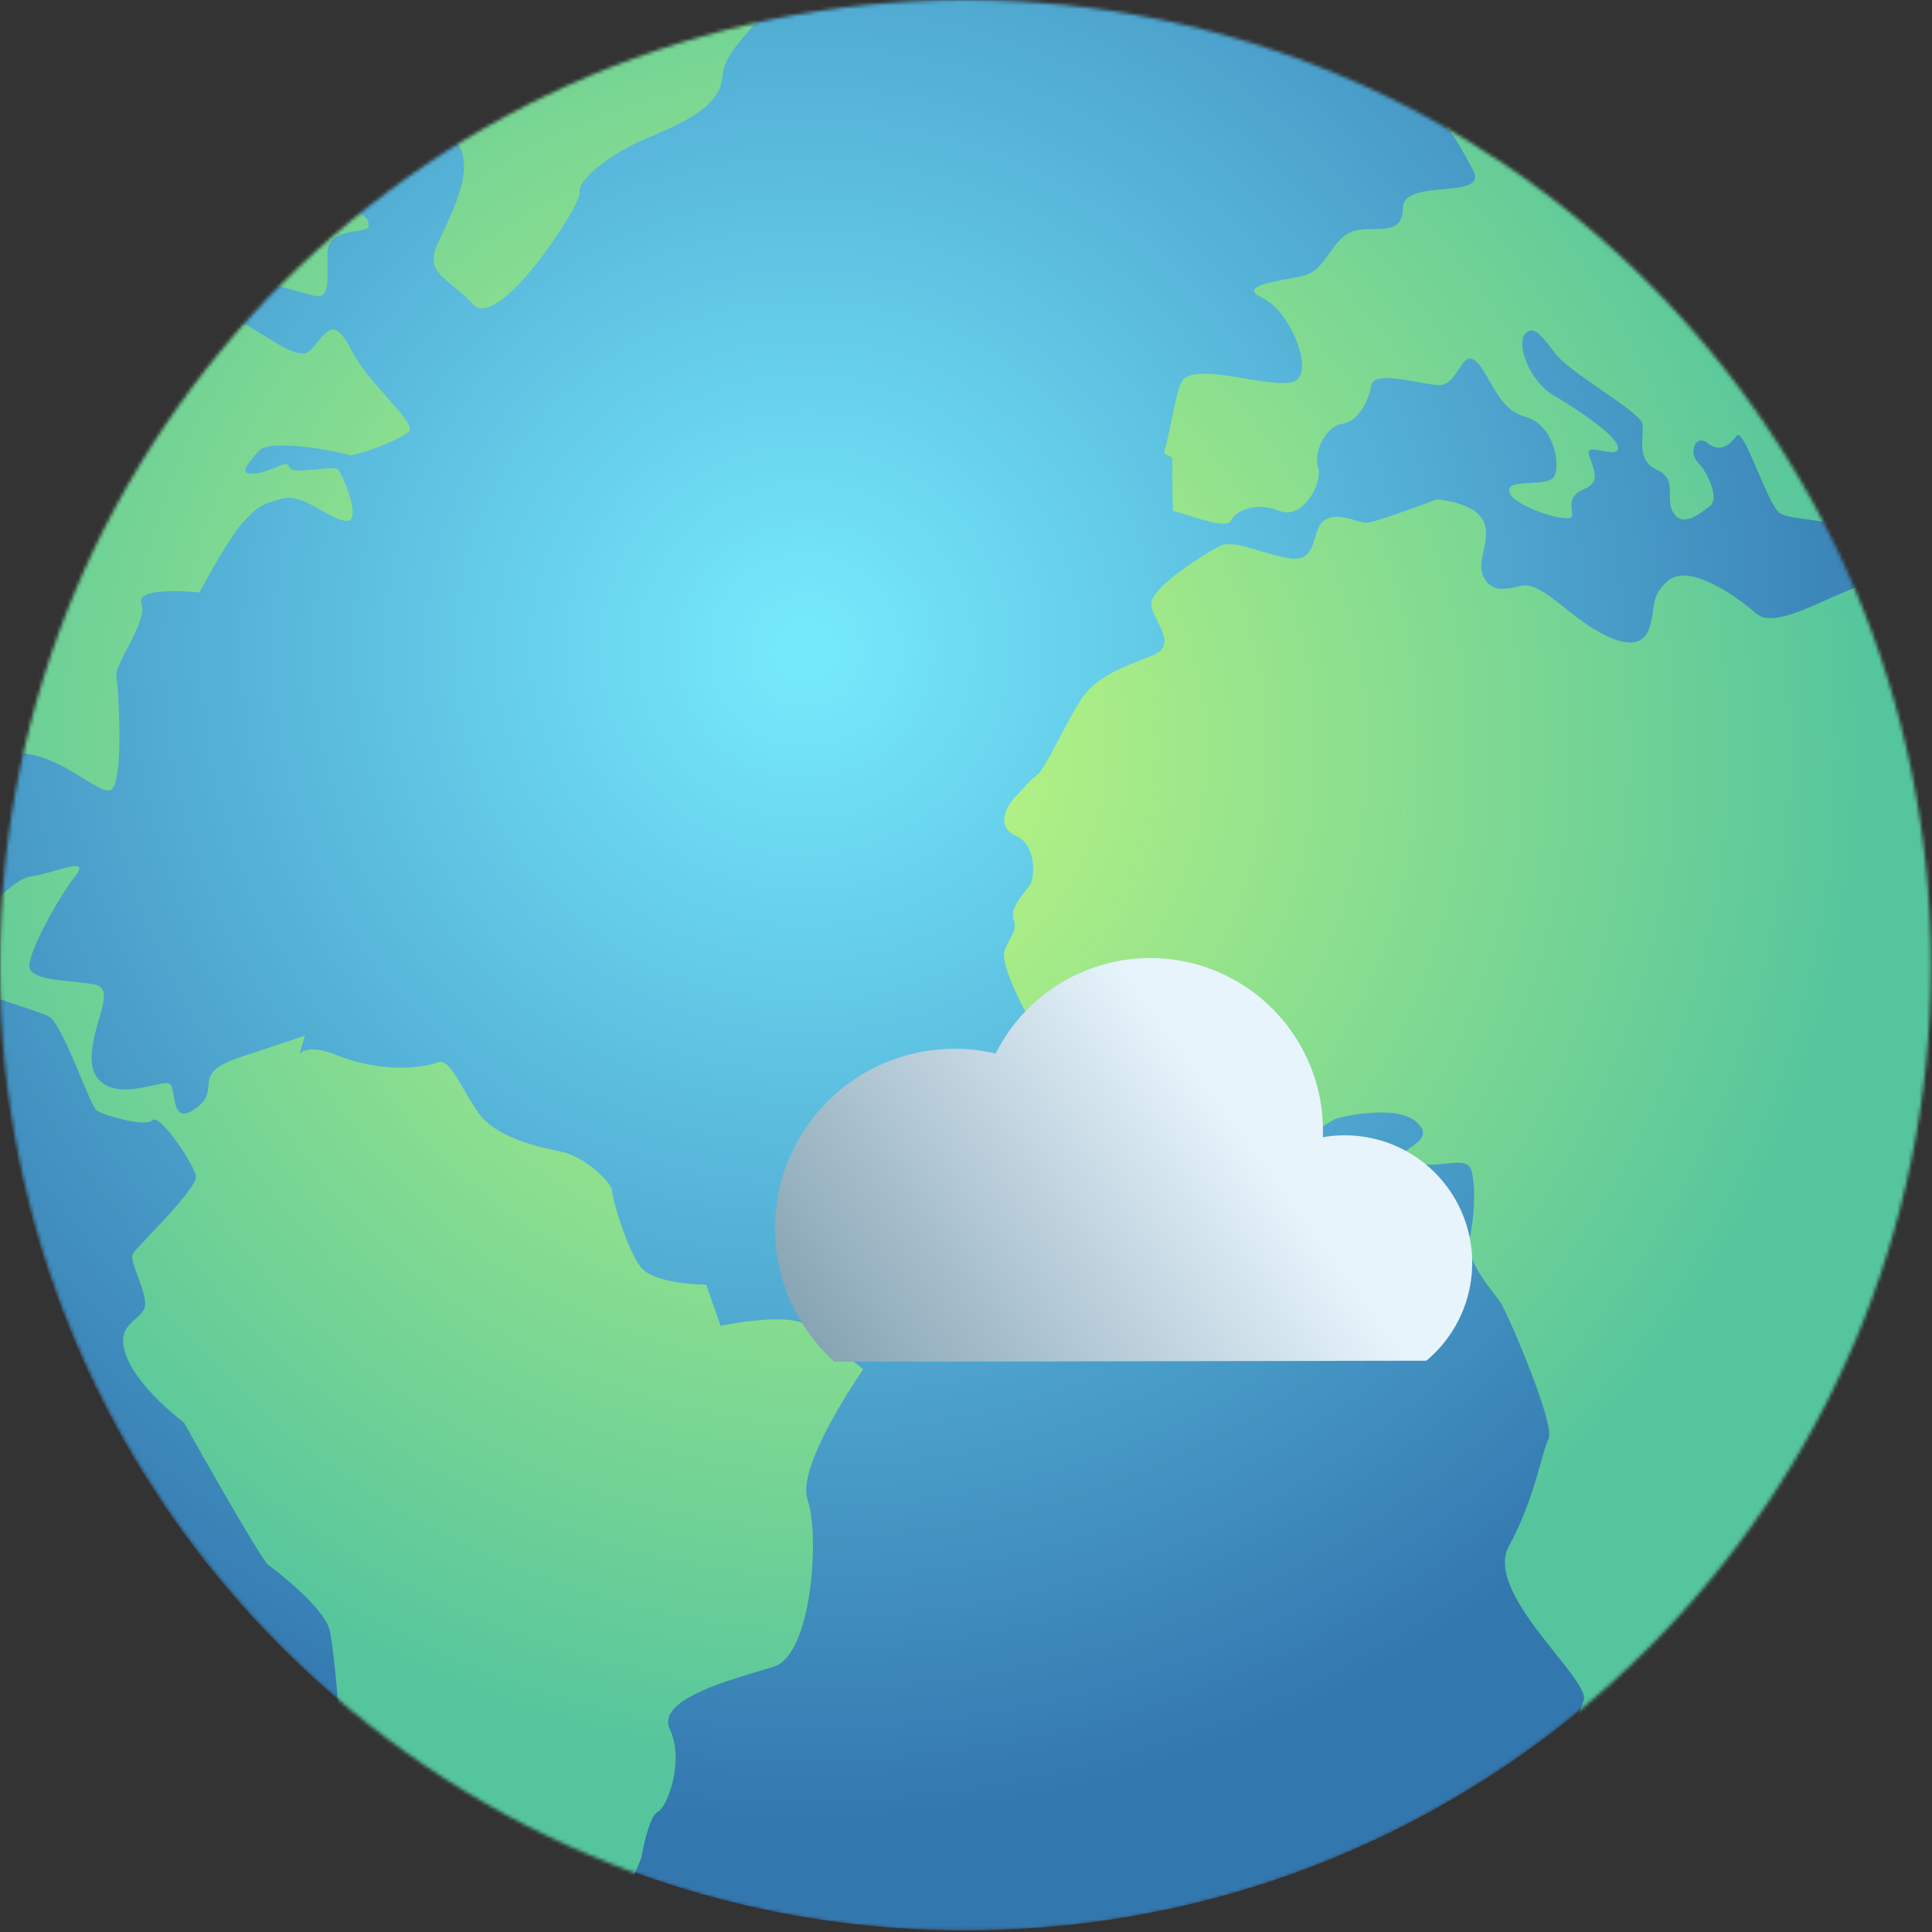<svg width="529" height="529" viewBox="0 0 529 529" fill="none" xmlns="http://www.w3.org/2000/svg">
<rect x="0" y="0" width="529" height="529" fill="#333333" stroke="none"/>
<mask id="mask0_15_2" style="mask-type:alpha" maskUnits="userSpaceOnUse" x="0" y="0" width="529" height="529">
<circle cx="264.357" cy="264.357" r="264.357" fill="#C4C4C4"/>
</mask>
<g mask="url(#mask0_15_2)">
<path d="M264.36 528.555C410.733 528.555 529.391 409.88 529.391 263.486C529.391 117.093 410.733 -1.582 264.36 -1.582C117.988 -1.582 -0.671 117.093 -0.671 263.486C-0.671 409.88 117.988 528.555 264.36 528.555Z" fill="url(#paint0_radial_15_2)"/>
<path d="M321.184 139.872C321.184 139.872 320.899 133.294 320.986 125.728C320.986 124.685 318.483 124.685 318.783 123.666C320.844 116.701 321.942 106.599 323.829 104.104C327.777 98.805 350.322 107.413 354.957 104.104C359.592 100.795 352.967 84.897 345.686 81.588C338.406 78.279 350.093 76.952 356.497 75.625C362.901 74.298 364.228 66.353 369.526 63.7C374.825 61.046 384.095 65.69 384.095 57.081C384.095 48.473 407.935 55.091 403.3 46.483C398.664 37.874 396.674 34.557 388.73 25.949C380.787 17.34 382.105 2.769 392.679 0.116C403.252 -2.538 437.689 17.34 437.689 25.949C437.689 34.557 417.158 41.847 417.821 44.492C418.485 47.138 429.082 48.441 432.39 45.156C435.699 41.87 432.39 42.51 437.689 44.492C442.987 46.475 448.286 43.166 448.286 43.166C448.286 43.166 491.33 87.543 490.667 94.169C490.003 100.795 479.414 106.75 486.718 111.393C494.023 116.037 506.586 122.648 511.198 134.573C515.809 146.498 514.506 148.481 507.249 145.172C499.993 141.862 490.667 142.518 487.382 140.536C484.097 138.553 477.472 116.693 475.497 119.338C473.523 121.984 470.862 123.974 467.554 121.321C464.245 118.667 462.255 123.974 464.908 126.62C467.562 129.266 470.862 136.555 468.217 138.545C465.572 140.536 460.928 144.508 458.283 140.536C455.638 136.563 459.61 131.256 453.648 128.61C447.686 125.965 450.339 119.338 449.7 116.029C449.06 112.72 429.832 102.114 425.86 96.814C421.888 91.515 419.74 88.869 417.497 91.523C415.255 94.177 418.571 104.104 425.197 108.108C431.822 112.112 443.035 119.338 443.035 122.655C443.035 125.972 433.764 120.673 435.091 124.646C436.418 128.618 438.4 131.927 433.764 133.917C429.129 135.908 430.456 138.553 430.456 141.199C430.456 143.845 413.873 138.553 413.233 134.581C412.594 130.608 424.494 133.917 425.82 129.945C427.147 125.972 425.031 116.037 417.458 114.047C409.885 112.057 407.935 102.122 403.963 98.805C399.991 95.487 399.328 106.094 393.366 105.431C387.404 104.767 376.151 101.482 375.488 105.431C374.825 109.379 372.179 115.366 367.536 116.029C362.893 116.693 359.592 123.974 360.919 127.947C362.246 131.919 356.971 142.518 350.322 139.872C343.673 137.227 338.398 139.872 337.079 142.518C335.761 145.164 326.482 141.199 321.184 139.872Z" fill="url(#paint1_radial_15_2)"/>
<path d="M522.545 163.565C518.763 148.417 489.277 175.08 480.962 168.043C472.647 161.006 461.773 154.617 456.657 159.087C451.54 163.557 453.498 166.542 451.54 172.086C449.581 177.631 443.864 176.778 436.189 172.086C428.513 167.395 421.47 159.118 416.353 160.406C411.236 161.693 408.038 161.906 406.087 157.642C404.137 153.377 408.646 147.612 406.087 142.494C403.529 137.376 393.295 136.737 393.295 136.737C393.295 136.737 376.665 143.134 374.106 143.134C371.548 143.134 366.431 139.935 362.593 142.494C358.755 145.053 361.314 154.648 352.328 152.761C343.341 150.873 337.609 147.643 333.771 149.602C329.933 151.56 315.925 160.406 315.285 164.876C314.645 169.346 323.6 176.391 315.285 179.589C306.97 182.788 300.574 185.354 296.736 190.472C292.898 195.59 286.471 210.303 283.944 212.222C281.417 214.141 280.746 215.421 278.187 217.98C275.629 220.538 272.431 226.296 278.187 228.855C283.944 231.414 283.304 240.369 282.025 242.281C280.746 244.192 276.268 248.678 277.548 251.876C278.827 255.075 275.573 257.634 274.957 260.832C274.342 264.031 278.827 273.634 280.746 276.833C282.664 280.031 293.538 278.112 294.817 286.428C296.096 294.745 296.736 302.421 306.97 307.539C317.204 312.657 315.198 318.414 318.76 320.333C322.321 322.252 331.915 308.818 339.591 312.017C347.266 315.215 351.112 316.495 354.949 313.296C358.787 310.098 365.823 306.259 365.823 306.259C365.823 306.259 382.453 301.781 388.209 307.539C393.966 313.296 379.894 314.576 386.291 317.806C392.687 321.036 401.641 315.626 402.921 320.554C404.2 325.482 403.56 334.438 402.281 339.556C401.002 344.674 408.677 353.637 410.596 356.196C412.515 358.755 425.947 390.101 424.02 393.939C422.093 397.777 420.182 410.572 413.147 423.366C406.111 436.16 435.549 459.813 433.646 465.571C431.743 471.328 422.125 493.718 427.242 498.196C427.226 498.196 581.611 400.234 522.545 163.565Z" fill="url(#paint2_radial_15_2)"/>
<path d="M92.058 7.232C104.914 11.355 114.168 13.969 128.998 11.142C143.828 8.314 154.038 -1.329 157.568 5.677C161.097 12.682 183.318 8.425 189.264 5.1C195.21 1.775 201.615 0.875 206.423 3.078C211.232 5.282 198.33 12.145 197.793 21.014C197.256 29.883 185 34.44 175.88 38.389C166.759 42.337 158.002 49.485 158.736 52.604C159.471 55.724 136.563 90.845 129.653 83.405C122.744 75.966 115.993 75.049 119.87 66.631C123.747 58.212 131.043 44.746 124.331 38.349C117.619 31.952 102.3 20.627 96.109 28.39C89.918 36.154 86.538 35.703 81.493 32.284C76.447 28.864 92.058 7.232 92.058 7.232Z" fill="url(#paint3_radial_15_2)"/>
<path d="M70.706 37.385C82.55 43.435 81.469 50.179 90.589 54.373C99.71 58.567 101.068 59.491 100.934 61.9C100.799 64.308 89.736 61.663 89.665 69.394C89.594 77.126 90.581 82.291 85.559 80.878C80.537 79.464 54.763 71.922 49.914 74.623C45.066 77.324 46.803 58.361 46.803 58.361C46.803 58.361 55.916 68.723 62.548 69.236C69.182 69.75 91.876 64.221 82.408 61.283C72.94 58.346 80.829 52.059 62.564 52.888" fill="url(#paint4_radial_15_2)"/>
<path d="M24.511 93.435C30.592 94.951 35.953 115.904 41.094 114.917C46.235 113.93 51.952 87.844 59.256 86.485C66.56 85.127 80.679 100.701 85.094 95.82C89.508 90.939 91.269 86.177 96.243 95.915C101.218 105.653 114.658 116.007 111.823 118.329C108.988 120.65 96.946 125.184 95.493 124.576C94.04 123.967 74.078 119.758 70.785 123.509C67.492 127.261 64.973 130.372 70.177 129.622C75.381 128.872 78.745 125.507 79.203 127.893C79.661 130.278 91.521 127.103 92.714 128.682C93.906 130.262 99.536 143.419 94.482 142.606C89.429 141.792 83.072 134.985 77.213 136.548C71.353 138.112 70.572 138.712 66.505 143.056C62.438 147.4 54.613 162.231 54.613 162.231C54.613 162.231 36.869 160.281 38.709 165.272C40.549 170.263 31.192 181.857 31.847 185.293C32.503 188.728 34.003 215.177 30.213 216.346C26.422 217.515 15.636 205.289 3.364 206.332C-8.907 207.374 -18.635 163.566 -18.635 163.566L24.511 93.435Z" fill="url(#paint5_radial_15_2)"/>
<path d="M-36.347 225.293C-27.085 239.201 -21.123 256.41 -13.187 254.427C-5.251 252.445 2.701 240.678 8.663 239.935C14.625 239.193 25.206 234.059 20.571 239.935C15.936 245.811 8.023 260.382 8.023 264.355C8.023 268.327 16.923 268.304 21.739 268.991C26.556 269.678 29.865 268.991 27.883 276.272C25.901 283.554 22.434 292.857 28.467 296.806C34.5 300.755 44.671 295.487 46.535 296.806C48.398 298.125 46.416 308.724 53.697 303.424C60.977 298.125 51.707 294.16 65.605 289.524L83.483 283.57L80.513 293.726C80.513 293.726 78.847 283.57 92.082 288.861C105.316 294.152 116.561 292.178 119.885 290.851C123.21 289.524 126.503 298.433 131.138 304.901C135.773 311.369 147.026 314.023 153.643 315.342C160.26 316.661 167.541 323.95 167.541 325.933C167.541 327.915 171.75 342.518 175.603 347.122C179.457 351.726 193.355 351.758 193.355 351.758L197.303 363.012C197.303 363.012 215.836 359.063 221.135 363.012C226.433 366.961 236.359 374.922 236.359 374.922C236.359 374.922 217.826 401.402 221.135 410.674C224.443 419.946 222.461 453.045 211.864 456.354C201.267 459.663 179.433 464.955 183.437 473.563C187.44 482.172 182.773 494.745 180.128 496.072C177.483 497.398 175.611 508.652 175.611 508.652C175.611 508.652 170.202 522.552 168.212 521.889L150.342 515.934C150.342 515.934 163.577 527.188 157.623 534.47C151.669 541.751 146.37 553.669 146.37 553.669L105.308 533.135C105.308 533.135 94.056 510.627 94.719 506.654C95.382 502.682 92.066 451.71 90.084 445.756C88.102 439.801 75.523 429.866 73.501 428.539C71.48 427.212 50.341 389.485 50.341 389.485C50.341 389.485 37.762 380.213 34.453 370.941C31.144 361.669 39.744 361.677 39.744 357.041C39.744 352.405 35.116 345.124 36.435 343.142C37.754 341.159 54.305 325.269 53.649 321.96C52.994 318.651 43.716 304.743 41.733 306.733C39.752 308.724 28.491 305.407 26.509 304.08C24.527 302.753 17.238 280.253 13.267 278.262C9.295 276.272 -12.508 270.31 -14.505 267.024C-16.503 263.739 -19.804 263.715 -36.347 266.361C-52.891 269.006 -36.347 225.293 -36.347 225.293Z" fill="url(#paint6_radial_15_2)"/>
<path style="mix-blend-mode:screen" d="M390.547 372.576C396.454 367.656 400.571 360.923 402.259 353.422C403.948 345.922 403.112 338.074 399.883 331.097C396.654 324.12 391.212 318.405 384.402 314.839C377.592 311.273 369.795 310.056 362.222 311.377C362.618 300.576 359.305 289.964 352.834 281.308C346.363 272.651 337.124 266.47 326.654 263.794C316.184 261.118 305.113 262.107 295.282 266.597C285.452 271.087 277.455 278.807 272.62 288.474C261.997 285.969 250.843 287.071 240.916 291.608C230.99 296.144 222.855 303.856 217.795 313.527C212.735 323.199 211.038 334.28 212.971 345.023C214.904 355.766 220.357 365.559 228.471 372.86L390.547 372.576Z" fill="url(#paint7_linear_15_2)"/>
</g>
<defs>
<radialGradient id="paint0_radial_15_2" cx="0" cy="0" r="1" gradientUnits="userSpaceOnUse" gradientTransform="translate(220.914 178.942) scale(319.185 319.231)">
<stop offset="0.02" stop-color="#75E9FC"/>
<stop offset="1" stop-color="#3377AF"/>
</radialGradient>
<radialGradient id="paint1_radial_15_2" cx="0" cy="0" r="1" gradientUnits="userSpaceOnUse" gradientTransform="translate(231.708 204.894) scale(283.785 283.826)">
<stop offset="0.01" stop-color="#C1F880"/>
<stop offset="1" stop-color="#55C59D"/>
</radialGradient>
<radialGradient id="paint2_radial_15_2" cx="0" cy="0" r="1" gradientUnits="userSpaceOnUse" gradientTransform="translate(231.708 204.893) scale(283.785 283.825)">
<stop offset="0.01" stop-color="#C1F880"/>
<stop offset="1" stop-color="#55C59D"/>
</radialGradient>
<radialGradient id="paint3_radial_15_2" cx="0" cy="0" r="1" gradientUnits="userSpaceOnUse" gradientTransform="translate(231.708 204.895) scale(283.785 283.826)">
<stop offset="0.01" stop-color="#C1F880"/>
<stop offset="1" stop-color="#55C59D"/>
</radialGradient>
<radialGradient id="paint4_radial_15_2" cx="0" cy="0" r="1" gradientUnits="userSpaceOnUse" gradientTransform="translate(231.708 204.894) scale(283.785 283.825)">
<stop offset="0.01" stop-color="#C1F880"/>
<stop offset="1" stop-color="#55C59D"/>
</radialGradient>
<radialGradient id="paint5_radial_15_2" cx="0" cy="0" r="1" gradientUnits="userSpaceOnUse" gradientTransform="translate(231.708 204.895) scale(283.785 283.826)">
<stop offset="0.01" stop-color="#C1F880"/>
<stop offset="1" stop-color="#55C59D"/>
</radialGradient>
<radialGradient id="paint6_radial_15_2" cx="0" cy="0" r="1" gradientUnits="userSpaceOnUse" gradientTransform="translate(231.708 204.893) scale(283.793 283.833)">
<stop offset="0.01" stop-color="#C1F880"/>
<stop offset="1" stop-color="#55C59D"/>
</radialGradient>
<linearGradient id="paint7_linear_15_2" x1="343.993" y1="310.802" x2="223.236" y2="399.267" gradientUnits="userSpaceOnUse">
<stop offset="0.01" stop-color="#E7F4FC"/>
<stop offset="1" stop-color="#7999AA"/>
</linearGradient>
</defs>
</svg>
